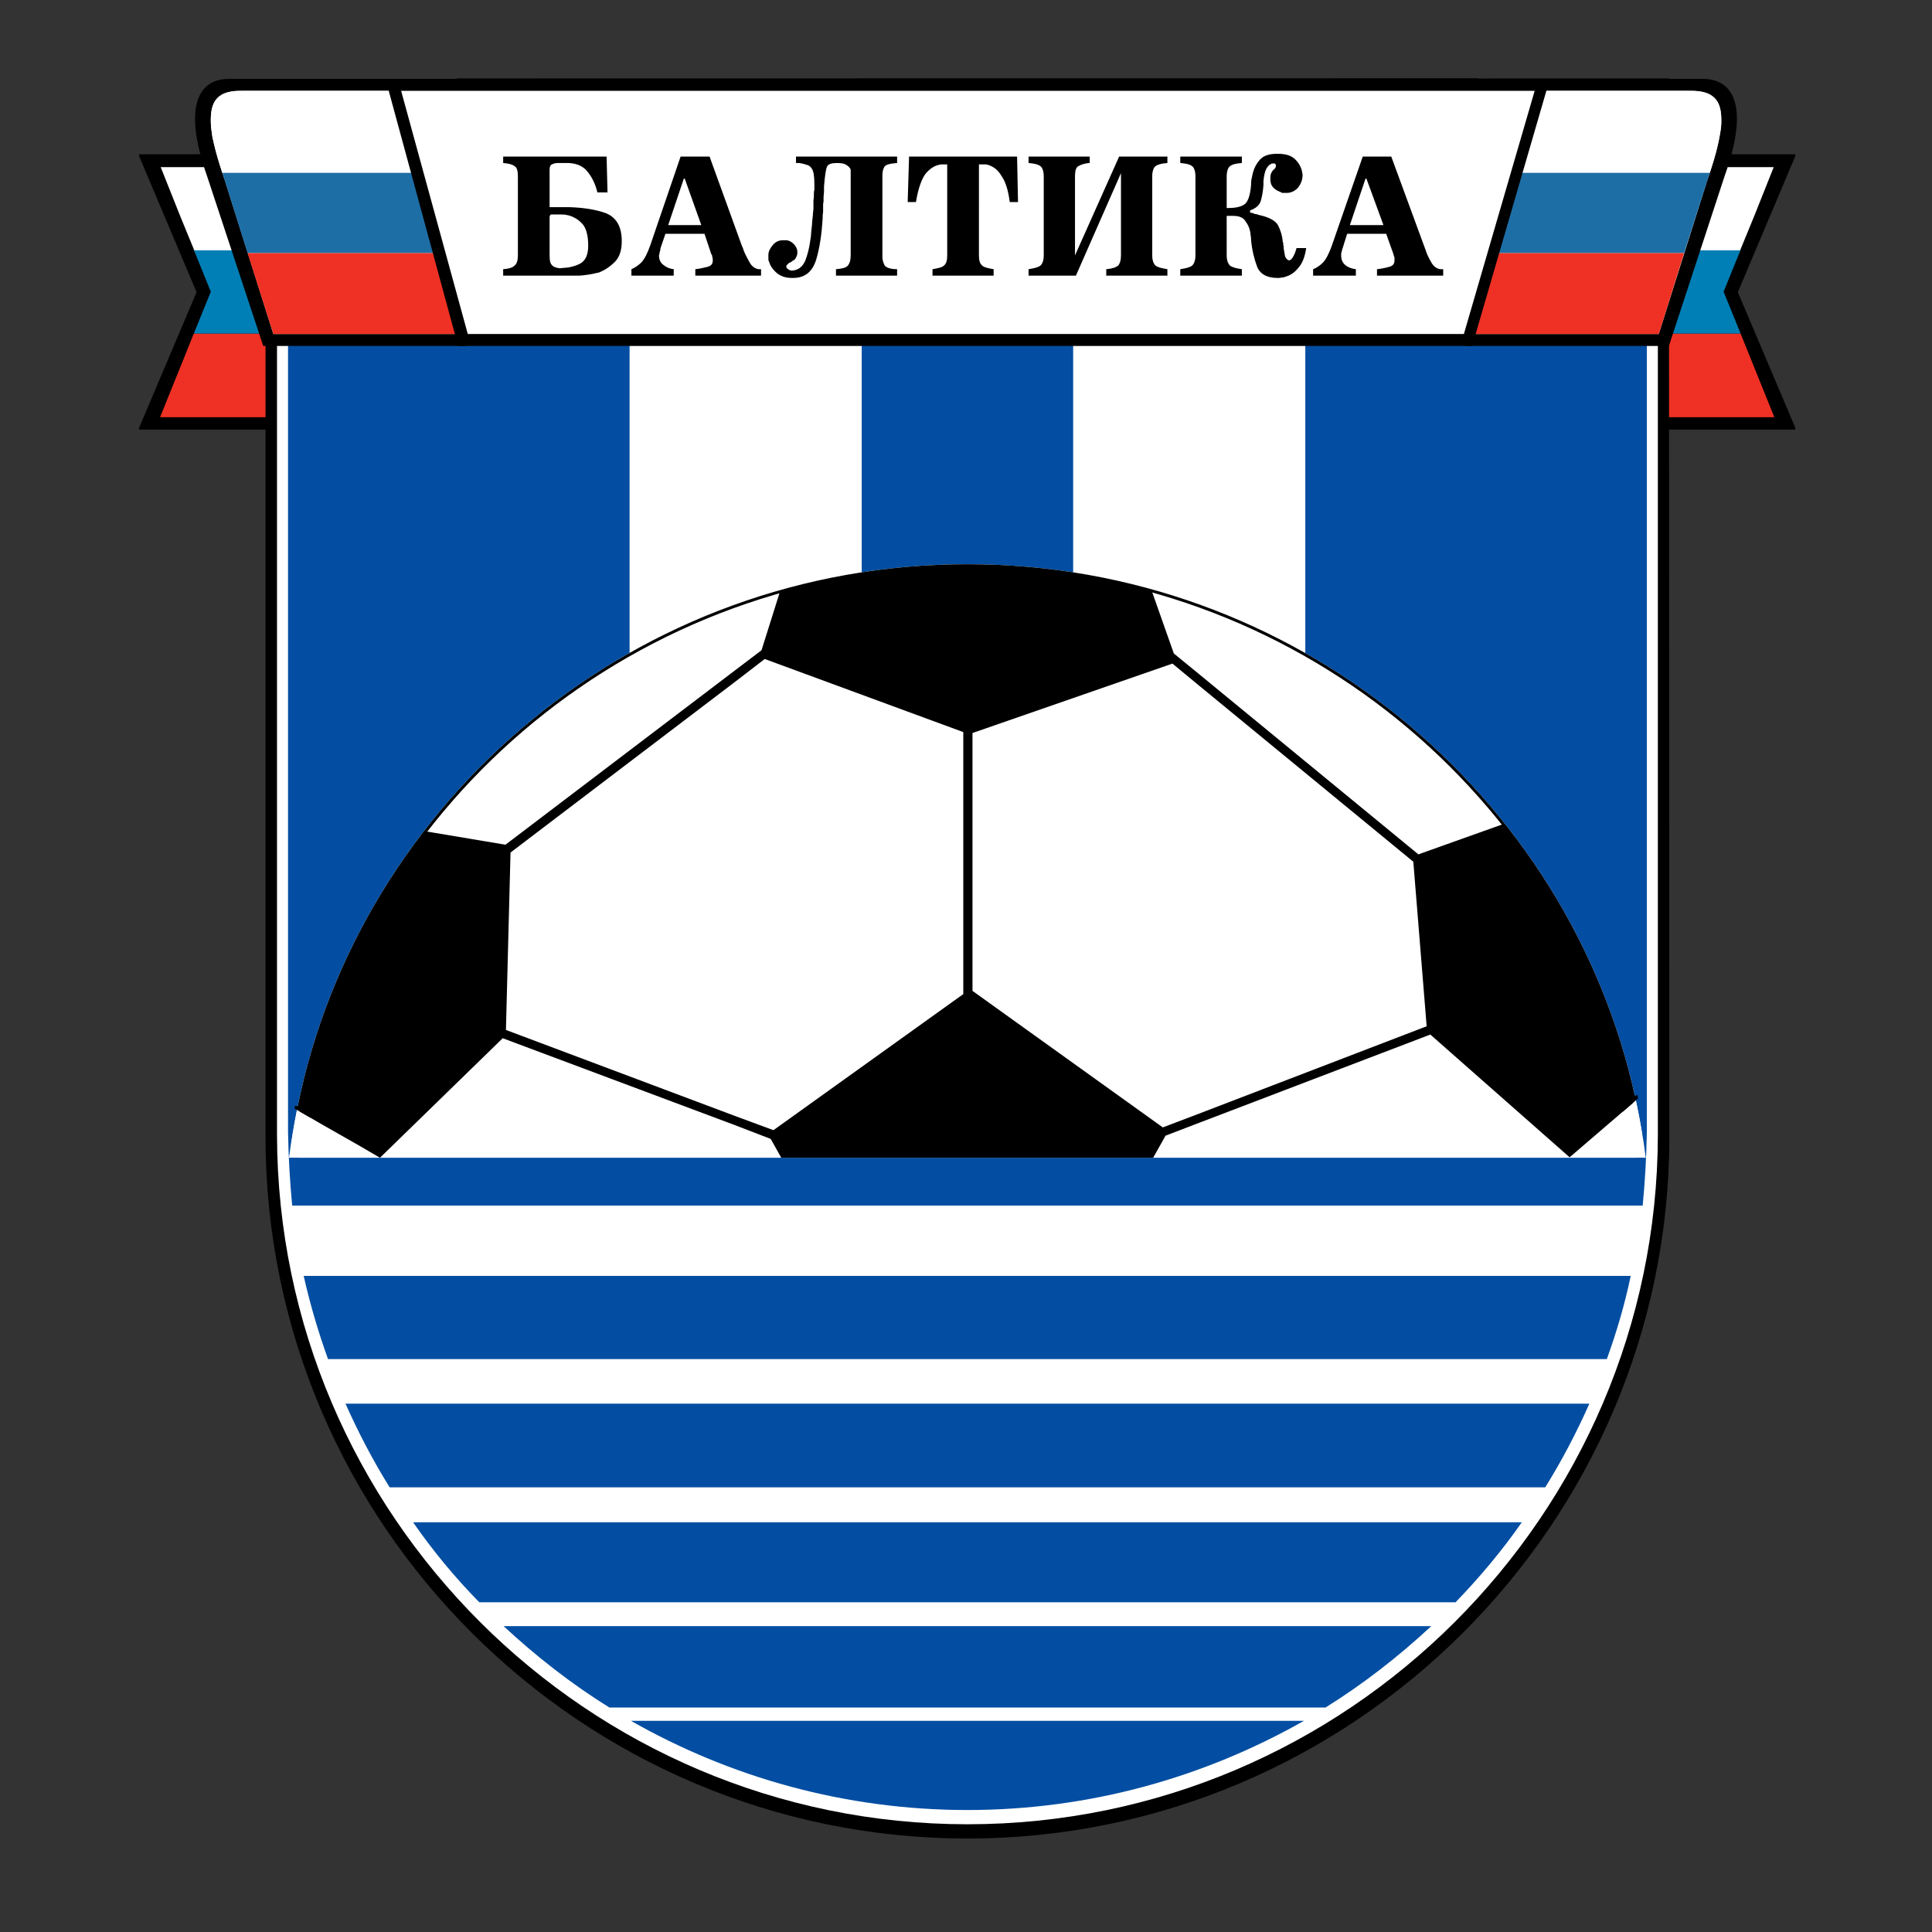 <?xml version="1.0" encoding="iso-8859-1"?>
<!-- Generator: Adobe Illustrator 24.0.1, SVG Export Plug-In . SVG Version: 6.00 Build 0)  -->
<svg version="1.1" id="Layer_1" xmlns="http://www.w3.org/2000/svg" xmlns:xlink="http://www.w3.org/1999/xlink" x="0px" y="0px"
	 viewBox="0 0 660 660" style="enable-background:new 0 0 660 660;" xml:space="preserve">
<rect x="0" y="0" width="660" height="660" fill="#333333" stroke="none"/>
<g>
	<g>
		<polygon points="47.522,146.765 115.83,146.765 115.83,52.703 47.522,52.703 47.522,53.332 67.152,99.812 47.522,146.136 		"/>
		<polygon points="111.434,142.366 111.434,56.942 54.747,57.099 72.019,99.812 54.747,142.525 		"/>
	</g>
	<polygon style="fill:#EE3124;" points="111.434,142.525 54.747,142.525 54.747,142.366 61.656,125.251 66.21,113.946 
		111.434,113.946 	"/>
	<polygon style="fill:#007FB6;" points="111.434,113.946 66.21,113.946 72.019,99.654 66.21,85.367 111.434,85.367 	"/>
	<polygon style="fill:#FFFFFF;" points="111.434,85.523 66.366,85.523 61.656,74.06 54.902,57.099 111.434,57.099 	"/>
</g>
<g>
	<g>
		<polygon points="613.304,146.765 544.994,146.765 544.994,52.703 613.304,52.703 613.304,53.332 593.674,99.812 613.304,146.136 
					"/>
		<polygon points="549.389,142.366 549.389,56.942 606.079,57.099 588.806,99.812 606.079,142.525 		"/>
	</g>
	<polygon style="fill:#EE3124;" points="549.389,142.525 606.079,142.525 606.079,142.366 599.169,125.251 594.616,113.946 
		549.389,113.946 	"/>
	<polygon style="fill:#007FB6;" points="549.389,113.946 594.616,113.946 588.806,99.654 594.616,85.367 549.389,85.367 	"/>
	<polygon style="fill:#FFFFFF;" points="549.389,85.523 594.458,85.523 599.169,74.06 605.926,57.099 549.389,57.099 	"/>
</g>
<path d="M330.491,628.064c131.75,0,239.474-107.41,239.787-239.156l0,0l-0.154-362.114L90.706,26.95v361.33v0.629l0,0
	C91.02,520.654,198.585,628.064,330.491,628.064z"/>
<path style="fill:#FFFFFF;" d="M330.491,623.197c129.708,0,235.546-105.681,235.862-235.388l0,0V31.818H94.63v355.361v0.63l0,0
	C94.945,517.516,200.785,623.197,330.491,623.197z"/>
<path style="fill:#034EA2;" d="M330.491,618.329c41.769,0,80.872-11.15,114.951-30.464H215.545
	C249.463,607.18,288.721,618.329,330.491,618.329L330.491,618.329z M452.819,583.312c12.876-8.009,24.971-17.432,36.117-27.795
	h-316.89c11.151,10.363,23.24,19.787,36.117,27.795H452.819L452.819,583.312z M497.26,547.351c8.167-8.48,15.86-17.588,22.61-27.323
	H141.112c6.753,9.735,14.29,18.843,22.613,27.323H497.26L497.26,547.351z M527.879,508.093c5.654-9.108,10.68-18.687,15.077-28.579
	H118.027c4.397,9.892,9.423,19.471,15.076,28.579H527.879L527.879,508.093z M548.92,464.283c3.299-9.108,6.128-18.688,8.169-28.423
	h-453.35c2.199,9.735,5.026,19.315,8.322,28.423H548.92L548.92,464.283z M561.17,411.835c0.787-8.169,1.255-16.488,1.415-24.97l0,0
	V36.688H98.399v349.549v0.628l0,0c0.159,8.481,0.63,16.801,1.416,24.97H561.17z"/>
<path style="fill:#FFFFFF;" d="M294.374,196.072V36.688h-79.299v187.023C239.257,210.049,265.953,200.471,294.374,196.072z"/>
<path style="fill:#FFFFFF;" d="M445.91,223.711V36.688h-79.299v159.385C395.031,200.471,421.884,210.049,445.91,223.711z"/>
<path style="fill:#FFFFFF;" d="M561.641,395.502c-14.134-113.691-112.592-202.257-231.15-202.257
	c-118.714,0-217.174,88.566-231.149,202.257H561.641z"/>
<g>
	<path d="M89.293,26.95H78.614h-0.786c-9.264,0.157-15.858,8.323-7.066,33.291l19.158,57.945h69.406V26.95H89.293z"/>
	<path style="fill:#FFFFFF;" d="M83.167,31.033c-8.951,0-16.33,2.356-6.438,30.306l16.646,52.764h64.697l-3.768-27.324V31.033h-61.4
		H83.167z"/>
	<path style="fill:#1E6EA6;" d="M84.581,86.466h69.723l0,0V58.984l0,0c-11.464,0-78.359,0-78.359,0L84.581,86.466z"/>
	<path style="fill:#FFFFFF;" d="M75.944,58.984h78.359V31.033H90.39c-3.925,0-7.066,0-9.579,0
		c-8.793,0.471-8.793,6.595-8.793,10.992c0,1.884,0.47,3.611,0.47,4.553C73.432,50.663,73.902,52.545,75.944,58.984z"/>
	<polygon style="fill:#EE3124;" points="93.375,114.104 158.227,114.104 154.304,86.466 84.581,86.466 	"/>
</g>
<g>
	<path d="M570.593,26.95h10.835h0.625c9.423,0.157,16.016,8.323,7.068,33.291l-18.999,57.945h-69.408V26.95H570.593z"/>
	<path style="fill:#FFFFFF;" d="M576.718,31.033c9.108,0,16.488,2.356,6.593,30.306l-16.643,52.764H501.97l3.765-27.324V31.033
		h61.402H576.718z"/>
	<path style="fill:#1E6EA6;" d="M575.302,86.466h-69.567l0,0V58.984l0,0c11.466,0,78.36,0,78.36,0L575.302,86.466z"/>
	<path style="fill:#FFFFFF;" d="M584.095,58.984h-78.36V31.033h63.759c3.926,0,7.065,0,9.578,0
		c8.951,0.471,8.951,6.595,8.951,10.992c0,1.884-0.473,3.611-0.627,4.553C586.607,50.663,586.141,52.545,584.095,58.984z"/>
	<polygon style="fill:#EE3124;" points="566.668,114.104 501.814,114.104 505.735,86.466 575.302,86.466 	"/>
</g>
<polygon points="156.03,26.95 131.69,26.95 156.501,118.186 502.914,118.186 529.452,26.95 504.796,26.95 504.796,26.794 
	156.03,26.794 "/>
<polygon style="fill:#FFFFFF;" points="160.74,31.033 137.031,31.033 159.8,114.104 500.085,114.104 524.267,31.033 500.241,31.033 
	500.241,31.033 160.74,31.033 "/>
<path d="M466.793,79.87v-2.984h5.811l-5.811-15.86l0,0v-7.539h8.484l11.306,30.781c0,0,0,0.157,0.155,0.314
	c0,0.156,0,0.312,0.159,0.471c0.47,1.726,1.255,3.139,2.04,4.552c0.784,1.415,1.882,2.199,3.14,2.357c0,0,0,0,0.157,0l0,0h0.157
	h0.627v2.196h-0.627h-21.985v-2.196c1.575-0.159,2.983-0.473,4.081-0.787c1.259-0.314,1.89-0.942,1.89-2.197
	c0-0.471,0-0.786,0-1.099c-0.159-0.156-0.159-0.471-0.315-0.786c0,0,0,0,0-0.157l0,0l-2.515-7.066H466.793z M466.793,53.487v7.539
	h-0.316l-5.336,15.86h5.651v2.984H460.2l-1.571,5.024c0,0.159-0.159,0.315-0.159,0.473c0,0.314-0.157,0.47-0.157,0.627
	c0,0.157-0.153,0.473-0.153,0.628c0,0.314,0,0.471,0,0.628c0,1.414,0.469,2.513,1.408,3.296c0.943,0.787,2.199,1.257,3.612,1.416
	v2.196h-0.624H448.58v-2.196c1.257-0.473,2.356-1.257,3.456-2.357c1.098-1.255,2.039-3.139,2.981-5.809l10.521-30.309h0.631H466.793
	L466.793,53.487z M233.919,79.87v-2.984h5.652l-5.652-15.86v-7.539h8.478l11.149,30.781c0,0,0.157,0.157,0.157,0.314
	c0.157,0.156,0.157,0.312,0.157,0.471c0.628,1.726,1.413,3.139,2.197,4.552c0.785,1.415,1.886,2.199,3.141,2.357l0,0h0.159
	c0,0,0,0,0.156,0h0.471v2.196h-0.471h-21.984v-2.196c1.571-0.159,2.827-0.473,4.082-0.787c1.257-0.314,1.885-0.942,1.885-2.197
	c0-0.471,0-0.786-0.157-1.099c0-0.156,0-0.471-0.157-0.786c0,0,0,0,0-0.157c-0.156,0-0.156,0-0.156,0l-2.356-7.066H233.919
	L233.919,79.87z M271.919,53.487h0.628h33.919v2.2c-2.514,0.157-4.083,0.628-4.397,1.412c-0.471,0.785-0.628,1.729-0.628,2.827
	v0.157c0,0,0,0,0,0.157v27.01c0,0,0,0.157,0,0.314c0,0,0,0.159,0,0.314c0,0.942,0.315,1.885,0.786,2.827
	c0.628,0.784,2.042,1.257,4.24,1.257v2.196h-0.628h-20.257v-2.196c2.04-0.159,3.454-0.473,4.082-1.257
	c0.63-0.787,0.943-1.885,0.943-3.455V58.67c0-0.156,0-0.314,0-0.627c0-0.158-0.158-0.314-0.158-0.471
	c-0.314-0.472-0.786-0.943-1.414-1.257c-0.628-0.471-1.728-0.628-3.14-0.628c-1.728,0-2.827,0.314-3.298,1.098
	c-0.471,0.787-0.785,3.142-1.1,6.911c0,0.628,0,1.098,0,1.728c0,0.628-0.156,1.256-0.156,1.883c0,0.473,0,0.942,0,1.57
	c-0.158,0.471-0.158,0.943-0.158,1.414c0,0.785,0,1.413,0,2.199c-0.156,0.786-0.156,1.413-0.156,2.199
	c-0.315,5.024-0.942,9.736-2.199,13.976c-1.257,4.081-3.77,6.281-7.85,6.281h-0.63c-2.04,0-3.612-0.629-4.868-1.571
	c-1.1-0.942-2.042-2.04-2.513-3.297c-0.157-0.472-0.314-0.786-0.472-1.257c0-0.471,0-0.785,0-1.257v-0.157c0-0.157,0-0.157,0-0.315
	c0-1.256,0.628-2.355,1.573-3.455c0.94-1.098,2.04-1.569,3.454-1.569h0.627c0,0,0,0,0.158,0c0,0,0,0,0.156,0
	c0.942,0,1.885,0.471,2.67,1.257c0.785,0.785,1.256,1.728,1.256,2.825c0,0.316,0,0.786-0.157,1.1
	c-0.155,0.473-0.314,0.785-0.628,1.256c-0.156,0.158-0.471,0.471-0.626,0.471c-0.316,0.157-0.473,0.314-0.63,0.471
	c-0.157,0-0.157,0-0.157,0.156c-0.157,0-0.157,0-0.157,0c-0.471,0.159-0.785,0.472-0.942,0.628c-0.314,0.314-0.47,0.472-0.47,0.786
	c0,0.47,0.156,0.627,0.627,0.943c0.314,0.314,0.785,0.469,1.413,0.469c2.042-0.156,3.455-1.257,4.396-3.297
	c0.787-2.042,1.414-4.397,1.728-6.909c0.159-0.942,0.315-1.885,0.315-2.827c0.157-0.941,0.157-1.885,0.314-2.827v-0.156
	c0-0.159,0-0.314,0-0.314c0.157-1.572,0.316-2.672,0.316-3.455c0.156-0.786,0.156-1.571,0.156-2.199c0-0.157,0-0.471,0-0.628
	c0-0.157,0-0.314,0-0.472c0-0.157,0-0.312,0-0.471c0-0.156,0-0.314,0-0.469c0.157-0.944,0.157-1.728,0.157-2.2
	c0-0.469,0-0.942,0.157-1.255c0-0.314,0-0.471,0-0.942c0-0.315,0-0.785,0-1.258c0-2.668-0.314-4.239-0.786-5.023
	c-0.47-0.787-1.098-1.257-1.728-1.414c-0.155,0-0.155,0-0.313,0c0-0.157-0.157-0.157-0.157-0.157c-0.316,0-0.473-0.157-0.628-0.157
	c-0.314,0-0.471-0.157-0.628-0.157c-0.315,0-0.628-0.157-0.942-0.157c-0.314,0-0.786,0-1.1,0V53.487L271.919,53.487z M334.417,87.25
	c0,1.728,0.314,2.827,1.1,3.455c0.626,0.628,2.042,0.941,3.925,1.257v2.196h-0.628h-20.255v-2.196
	c1.883-0.316,3.296-0.628,3.923-1.257c0.786-0.628,1.1-1.728,1.1-3.455V56.159h-0.314c-0.471,0-0.786,0-1.255,0
	c-0.471,0-0.785,0-1.256,0.157c-1.57,0.313-2.984,1.257-4.397,2.827c-1.413,1.726-2.668,5.023-3.456,9.893h-0.627h-2.199
	l0.47-15.549h0.63h36.273l0.315,15.549h-0.467h-2.359c-0.471-3.928-1.414-6.754-2.513-8.481c-1.1-1.885-2.197-2.983-3.456-3.612
	c-0.783-0.47-1.412-0.627-2.197-0.784c-0.63,0-1.415,0-2.042,0h-0.314V87.25L334.417,87.25z M398.801,53.487v2.2
	c-1.883,0.157-3.297,0.472-4.085,1.098c-0.627,0.472-1.098,1.729-1.098,3.456v27.01c0,1.728,0.471,2.827,1.098,3.455
	c0.788,0.628,2.202,0.941,4.085,1.257v2.196h-0.631h-20.254v-2.196c2.039-0.159,3.296-0.628,4.081-1.257
	c0.631-0.787,0.945-1.885,0.945-3.455V59.142l-15.391,35.016h-0.626h-15.548v-2.196c1.883-0.316,3.298-0.628,4.081-1.257
	c0.63-0.628,1.102-1.728,1.102-3.455V60.24c0-1.727-0.472-2.984-1.102-3.456c-0.783-0.626-2.198-0.94-4.081-1.098v-2.2h0.626h20.257
	v2.2c0,0,0,0-0.156,0c0,0,0,0-0.158,0c-1.568,0.157-2.824,0.628-3.613,1.098c-0.783,0.472-1.098,1.571-1.098,3.456v27.01
	l15.076-33.764h0.63H398.801L398.801,53.487z M419.213,71.076c2.513,0,4.395-0.314,5.654-1.099c1.255-0.628,2.197-2.827,2.513-6.752
	c0-0.628,0-1.257,0.156-2.04c0.16-0.63,0.316-1.414,0.475-2.2c0.469-1.728,1.255-3.14,2.355-4.397
	c1.251-1.412,3.142-2.043,5.81-2.043h0.628c2.353,0,4.396,0.631,5.651,1.887c1.258,1.256,2.042,2.668,2.357,4.238
	c0,0.315,0,0.473,0.156,0.628c0,0.314,0,0.472,0,0.628c0,1.571-0.631,2.984-1.571,4.24c-1.099,1.099-2.356,1.728-3.765,1.728H439
	c-0.315,0-0.626,0-0.784,0c-0.315,0-0.629-0.156-0.79-0.313c-0.94-0.315-1.723-0.787-2.352-1.415
	c-0.787-0.784-1.102-1.726-1.102-2.826c0-0.314,0-0.628,0-0.944c0-0.313,0.157-0.625,0.157-0.941
	c0.158-0.157,0.158-0.471,0.315-0.627c0-0.159,0.159-0.315,0.315-0.473c0,0,0.159-0.157,0.159-0.313
	c0.156,0,0.156-0.158,0.309-0.158c0.16-0.156,0.315-0.313,0.476-0.628c0.156-0.157,0.156-0.314,0.156-0.628c0-0.156,0-0.156,0-0.156
	c0-0.157-0.156-0.314-0.156-0.471c-0.16-0.157-0.316-0.157-0.476-0.157c-0.153,0-0.467,0-0.624,0c-0.159,0-0.474,0.157-0.631,0.314
	c-0.467,0.157-0.942,0.784-1.411,1.57c-0.471,0.941-0.786,2.354-0.946,4.239c0,0.314,0,0.472,0,0.628c0,0.314,0,0.471,0,0.628
	c-0.153,2.199-0.468,3.925-0.939,5.496c-0.469,1.413-1.726,2.512-3.613,3.141v0.786c0.471,0,0.631,0.155,0.947,0.155
	c0.309,0.159,0.469,0.159,0.624,0.315c0.16,0,0.16,0,0.16,0l0,0c0.315,0,0.471,0,0.624,0.159c0.16,0,0.315,0,0.631,0.155
	c3.612,0.787,5.81,2.042,6.593,3.614c0.784,1.569,1.415,3.454,1.574,5.653c0,0,0,0.157,0.157,0.157c0,0.156,0,0.156,0,0.313
	c0,0.159,0,0.314,0,0.471c0,0.159,0.159,0.473,0.159,0.63c0,0,0,0.157,0,0.314c0,0.156,0,0.156,0,0.312
	c0.153,0.943,0.309,1.885,0.468,2.67c0.315,0.785,0.784,1.257,1.415,1.414c0.469-0.157,0.94-0.471,1.414-1.414
	c0.468-0.785,0.784-1.727,1.1-2.826h0.468h2.829c-0.474,2.985-1.257,5.181-2.672,6.752c-1.255,1.571-2.668,2.513-4.237,2.985
	c-0.475,0.156-0.783,0.312-1.257,0.312c-0.316,0-0.631,0.159-1.1,0.159h-0.631c-3.605,0-5.963-1.413-6.909-3.926
	c-0.939-2.513-1.724-5.653-2.039-9.108c0-0.473,0-0.942-0.16-1.571c0-0.628-0.156-1.257-0.309-1.883
	c-0.315-1.257-0.946-2.2-1.729-3.3c-0.784-0.941-2.042-1.412-3.928-1.412h-2.199V87.25c0,1.728,0.471,2.827,1.099,3.455
	c0.787,0.628,2.044,0.941,4.084,1.257v2.196h-0.631h-20.41v-2.196c2.041-0.316,3.296-0.628,4.085-1.257
	c0.625-0.628,1.099-1.728,1.099-3.455V60.24c0-1.727-0.474-2.984-1.099-3.456c-0.789-0.626-2.044-0.94-4.085-1.098v-2.2h0.629
	h20.412v2.2c-2.04,0.157-3.297,0.472-4.084,1.098c-0.628,0.472-1.099,1.729-1.099,3.456v10.836H419.213z M207.222,53.487
	l0.313,12.251h-0.627h-2.827c-0.786-3.298-2.199-5.812-3.769-7.539c-1.414-1.57-3.454-2.354-5.966-2.512v-2.2H207.222
	L207.222,53.487z M194.347,70.762c4.867,0.157,9.106,0.786,12.562,2.04c3.611,1.415,5.494,4.556,5.494,9.58
	c0,3.141-0.783,5.497-2.353,7.067c-1.728,1.726-3.455,2.827-5.339,3.611c-1.414,0.314-2.67,0.628-3.925,0.786
	c-1.258,0.156-2.2,0.312-2.827,0.312h-0.628h-2.983v-2.824c1.569-0.314,2.983-0.787,4.082-1.415c1.727-1.098,2.511-3.14,2.511-5.965
	c0-3.77-0.785-6.439-2.355-7.851c-1.255-1.257-2.669-2.042-4.238-2.513V70.762L194.347,70.762z M233.919,53.487v7.539h-0.315
	l-5.338,15.86h5.653v2.984h-6.596l-1.728,5.024c0,0.159,0,0.315,0,0.473c-0.157,0.314-0.157,0.47-0.157,0.627
	c-0.157,0.157-0.157,0.473-0.157,0.628c0,0.314-0.159,0.471-0.159,0.628c0,1.414,0.473,2.513,1.572,3.296
	c0.943,0.787,2.041,1.257,3.454,1.416v2.196h-0.628h-13.818v-2.196c1.099-0.473,2.356-1.257,3.454-2.357
	c1.1-1.255,2.044-3.139,2.984-5.809l10.365-30.309h0.628H233.919z M194.347,55.687c-0.314,0-0.628,0-0.942,0h-2.043
	c-0.156,0-0.314,0-0.471,0s-0.157,0-0.314,0c-0.784,0-1.413,0.157-2.042,0.472c-0.469,0.157-0.784,0.784-0.784,1.726v12.877h5.654
	c0.313,0,0.627,0,0.942,0v2.827c-0.314,0-0.628-0.159-0.786-0.159c-0.628-0.155-1.256-0.155-1.884-0.155c-0.47,0-1.099,0-1.569,0
	c-0.158,0-0.158,0-0.314,0c0,0,0,0-0.159,0c-0.47,0-1.1,0-1.413,0c-0.314,0.155-0.471,0.471-0.471,0.942V87.25
	c0,1.57,0.156,2.668,0.784,3.296c0.473,0.628,1.414,0.943,2.671,1.1c1.099-0.157,2.198-0.157,3.14-0.313v2.824H171.89v-2.196
	c1.885-0.159,3.142-0.473,3.927-1.257c0.784-0.628,1.099-1.885,1.099-3.455V60.24c0-1.884-0.315-2.984-1.099-3.456
	c-0.785-0.626-2.041-0.94-3.927-1.098v-2.2h0.63h21.827V55.687z"/>
<path style="fill:none;stroke:#FFFFFF;stroke-width:0.996;" d="M560.439,387.136c-17.799-109.64-114.312-193.891-229.948-193.891
	c-116.912,0-214.175,85.893-230.453,197.089"/>
<path d="M409.636,234.23l73.174,60.146l4.556,56.214l-77.73,29.836v3.143l78.986-30.152l47.581,41.93l22.142-19.003
	c-2.985-14.447-7.849-30.305-14.448-44.753c-8.165-18.216-17.9-34.546-30.305-50.093c-9.578,3.455-19.475,6.91-29.05,10.365
	l-74.905-61.557V234.23z M400.527,226.693l9.108,7.537v-3.925l-8.638-7.067l-7.533-21.355c-20.576-5.968-41.304-8.324-62.816-8.639
	c-21.199,0.159-42.711,2.827-64.226,8.952c-2.042,6.596-4.239,13.348-6.281,19.943l-9.107,6.908v3.928l10.206-7.852l67.837,24.969
	v89.506l-64.853,46.482l-13.189-4.868v3.141l12.246,4.71l3.614,6.439h127.038l4.237-7.538l11.466-4.396v-3.143l-12.406,4.712
	L332.219,338.5v-88.094L400.527,226.693z M251.035,229.048v3.928l-76.632,58.258l-1.569,60.614l78.201,29.365v3.141l-79.302-29.68
	l-41.927,40.829c-9.265-5.496-18.53-10.521-27.793-16.016c3.61-19.63,10.048-37.532,18.686-55.591
	c6.752-14.446,15.704-28.422,24.812-39.884l27.165,4.553L251.035,229.048z"/>
<path style="fill:none;stroke:#FFFFFF;stroke-width:0.996;" d="M99.402,395.022c-0.02,0.159-0.039,0.32-0.06,0.48"/>
<path style="fill:none;stroke:#FFFFFF;stroke-width:0.996;stroke-miterlimit:1;" d="M102.102,378.456
	c-1.099,5.457-2.18,11.53-2.88,17.115"/>
<path style="fill:none;stroke:#000000;stroke-width:0.996;" d="M558.181,375.246c-22.605-103.782-116.273-182-227.69-182
	c-112.712,0-207.164,79.836-228.389,185.211"/>
<path style="fill:none;stroke:#FFFFFF;stroke-width:0.996;" d="M558.336,375.95c-0.051-0.236-0.103-0.468-0.155-0.705"/>
<path style="fill:none;stroke:#FFFFFF;stroke-width:0.996;" d="M561.726,395.606c-0.82-6.608-2.012-13.233-3.39-19.656"/>
<polygon points="106.106,381.872 100.585,378.669 100.79,377.784 105.902,378.328 "/>
<polygon points="554.365,379.794 559.613,375.193 559.341,374.07 554.024,375.807 "/>
<polygon style="fill:#034EA2;" points="558.625,395.504 562.306,395.504 560.194,396.561 "/>
<polygon style="fill:#034EA2;" points="102.188,395.504 98.677,395.504 99.188,396.458 "/>
</svg>
